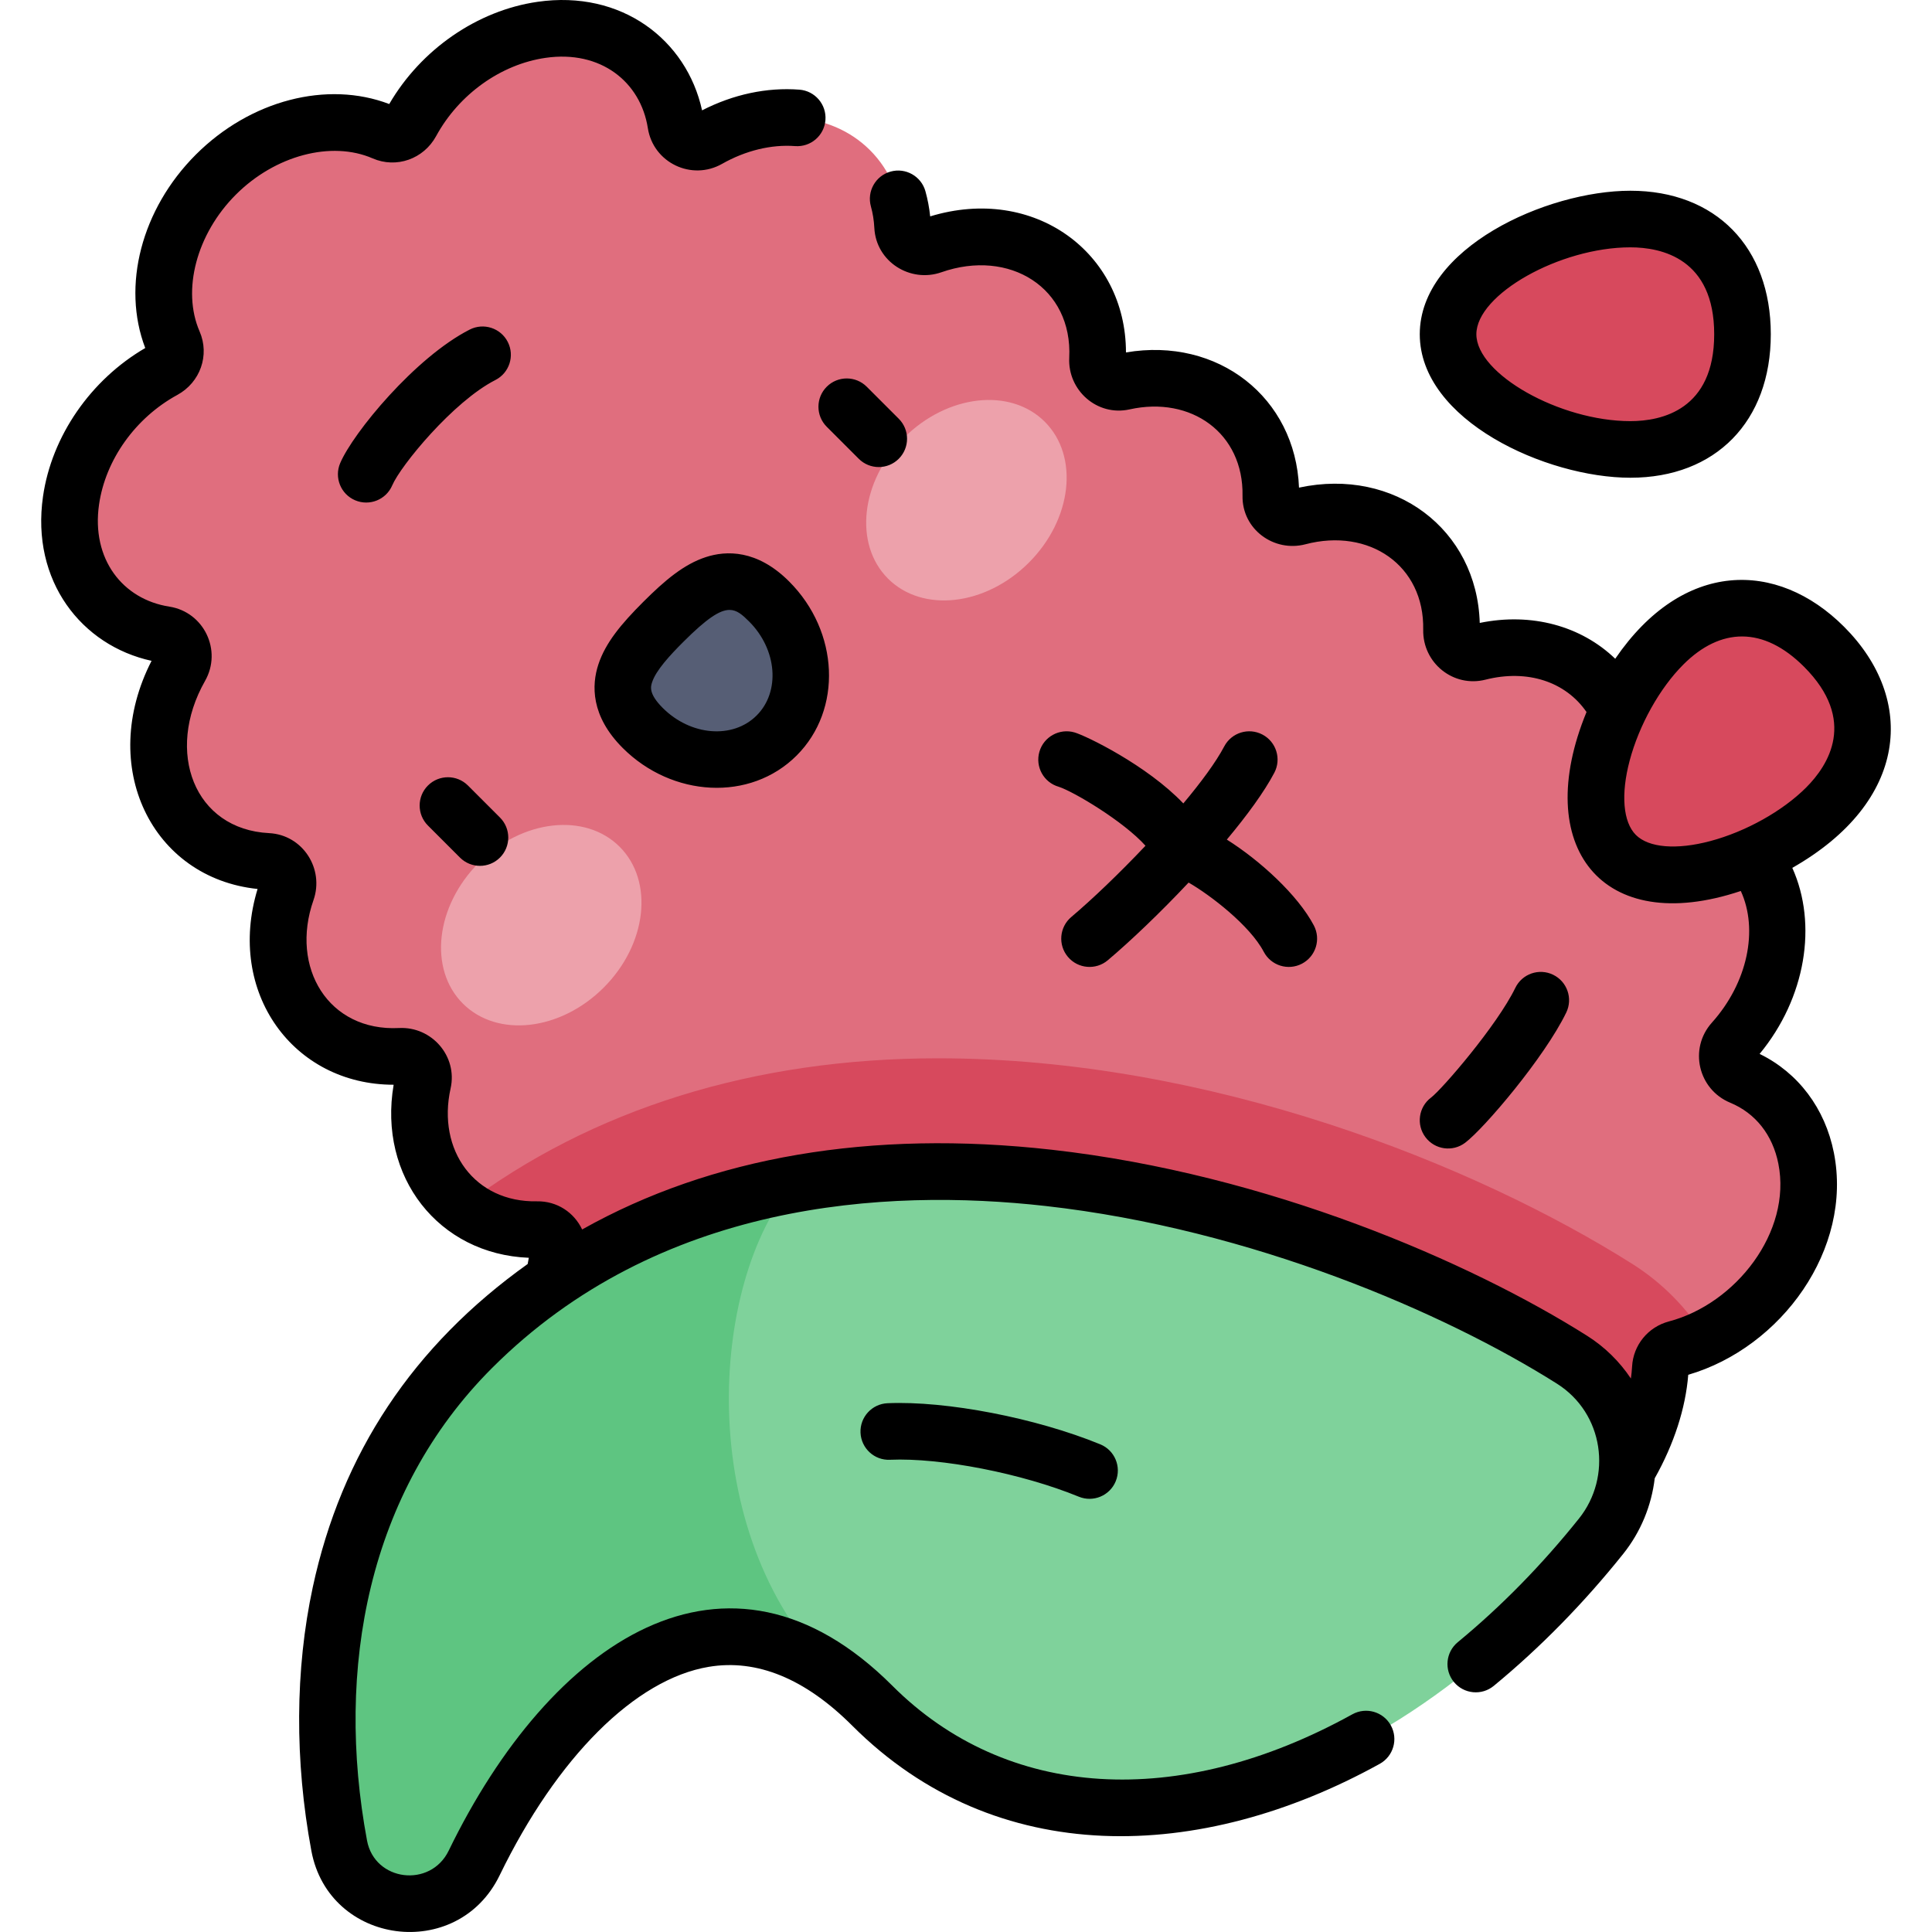 <svg id="Capa_1" enable-background="new 0 0 512.012 512.012" height="512" viewBox="0 0 512.012 512.012" width="512" xmlns="http://www.w3.org/2000/svg"><g><path d="m431.404 209.321c4.567-24.397-15.214-42.652-39.568-36.47-3.738.949-7.244-1.979-7.168-5.835.428-21.739-18.625-35.8-40.609-30.031-3.665.962-7.34-1.677-7.273-5.465.376-21.121-17.622-35.105-39.062-30.348-3.675.815-7.058-2.218-6.871-5.978 1.173-23.58-20.473-38.304-43.854-30.119-3.642 1.275-7.603-1.202-7.798-5.056-.387-7.663-3.223-14.807-8.629-20.212-10.661-10.661-28.081-11.328-42.906-2.911-3.525 2.001-7.945-.098-8.572-4.103-.982-6.276-3.707-12.048-8.25-16.591-17.068-17.068-48.828-7.627-61.848 16.273-1.411 2.59-4.541 3.797-7.246 2.622-13.5-5.867-31.533-1.835-44.551 11.182-13.017 13.018-17.049 31.052-11.182 44.553 1.175 2.704-.033 5.834-2.622 7.245-23.819 12.991-33.389 44.732-16.274 61.847 4.543 4.543 10.315 7.268 16.591 8.25 4.005.627 6.104 5.047 4.103 8.572-8.417 14.826-7.75 32.246 2.911 42.906 5.406 5.406 12.55 8.242 20.212 8.629 3.853.194 6.33 4.155 5.054 7.795-8.213 23.422 6.57 45.019 30.12 43.855 3.76-.186 6.795 3.196 5.979 6.871-4.764 21.449 9.232 39.427 30.332 39.063 3.796-.066 6.44 3.614 5.476 7.286-5.774 22.005 8.323 41.017 30.035 40.595 3.856-.075 6.784 3.431 5.835 7.169-6.191 24.369 12.075 44.136 36.471 39.569 3.733-.699 7.061 2.361 6.778 6.147-.701 9.376 2.084 18.355 8.565 24.836 12.743 12.743 35.337 11.211 51.348-3.126 3.031-2.714 7.734-1.616 9.291 2.143 8.722 21.053 38.835 24.955 59.681 4.108 6.288-6.288 10.474-13.746 12.464-21.298.619-2.35 2.693-4.074 5.12-4.202 30.856-1.631 64.895-35.635 66.524-66.524.128-2.427 1.853-4.501 4.203-5.121 7.553-1.991 15.01-6.177 21.298-12.464 20.888-20.888 16.901-50.957-4.107-59.677-3.758-1.56-4.859-6.261-2.143-9.29 14.412-16.073 15.804-38.675 3.125-51.354-6.481-6.481-15.46-9.266-24.836-8.565-3.786.285-6.846-3.044-6.147-6.776z" fill="#e06e7e"/><path d="m432.637 334.989c-41.726-26.358-111.984-54.522-184.04-54.522-48.807 0-91.815 13.472-125.866 39.18 5.242 4.032 11.991 6.352 19.693 6.219 3.796-.066 6.44 3.614 5.476 7.286-5.774 22.005 8.323 41.017 30.035 40.595 3.856-.075 6.784 3.431 5.835 7.169-6.191 24.369 12.075 44.136 36.471 39.569 3.733-.699 7.061 2.361 6.778 6.147-.701 9.376 2.084 18.355 8.565 24.836 12.743 12.743 35.337 11.211 51.348-3.126 3.031-2.714 7.734-1.616 9.291 2.143 8.722 21.053 38.835 24.956 59.682 4.108 6.288-6.288 10.474-13.746 12.464-21.298.619-2.35 2.693-4.074 5.121-4.202 30.856-1.631 64.895-35.635 66.524-66.524.128-2.427 1.853-4.501 4.203-5.121 2.626-.692 5.237-1.667 7.795-2.886-4.86-7.827-11.44-14.56-19.375-19.573z" fill="#d7495d"/><path d="m424.318 407.12c11.817-14.775 8.293-36.663-7.702-46.767-64.694-40.867-207.992-86.635-291.547-3.08-38.395 38.395-42.819 90.87-35.176 131.872 3.349 17.965 27.774 21.039 35.759 4.601 20.785-42.788 61.993-85.232 105.53-41.696 50.864 50.864 135.743 26.83 193.136-44.93z" fill="#7fd29b"/><path d="m125.069 357.272c-38.395 38.395-42.819 90.87-35.176 131.872 3.349 17.965 27.774 21.04 35.759 4.601 19.061-39.24 55.301-78.179 94.76-50.788-36.886-37.017-32.24-103.392-10.223-129.143-31.173 5.678-60.699 19.038-85.12 43.458z" fill="#5ec581"/><path d="m483.401 171.397c11.923 11.923 14.956 28.22.573 42.603s-43.825 24.495-55.748 12.572-1.811-41.365 12.572-55.748c14.383-14.382 30.68-11.349 42.603.573z" fill="#d7495d"/><path d="m461.791 88.578c0 16.861-9.379 30.53-29.72 30.53s-48.309-13.669-48.309-30.53 27.969-30.53 48.309-30.53 29.72 13.669 29.72 30.53z" fill="#d7495d"/><g><g><ellipse cx="143.482" cy="245.196" fill="#eda1ab" rx="29.387" ry="23.403" transform="matrix(.707 -.707 .707 .707 -131.355 173.273)"/><path d="m235.336 153.342c9.139 9.139 25.852 7.244 37.328-4.232s13.371-28.189 4.232-37.328-25.852-7.245-37.328 4.232c-11.476 11.476-13.371 28.188-4.232 37.328z" fill="#eda1ab"/><path d="m203.838 159.411c-10.354-10.354-18.828-3.826-28.081 5.427s-15.781 17.727-5.427 28.081 26.248 11.246 35.501 1.993c9.254-9.253 8.361-25.147-1.993-35.501z" fill="#565e75"/></g></g><path d="m219.098 113.098 8.485 8.484c2.928 2.928 7.677 2.929 10.606-.001 2.929-2.929 2.929-7.678-.001-10.606l-8.485-8.484c-2.928-2.927-7.677-2.93-10.606.001-2.929 2.928-2.929 7.677.001 10.606zm-9.957 41.009c-8.526-8.526-16.72-8.22-22.088-6.464-5.806 1.899-10.835 6.127-16.6 11.891-5.764 5.765-9.992 10.793-11.891 16.6-1.757 5.371-2.062 13.563 6.464 22.089 13.081 13.079 33.784 14.317 46.108 1.994 12.161-12.162 11.268-32.847-1.993-46.108.001-.002 0-.002 0-.002zm-8.613 35.501c-6.313 6.314-17.481 5.42-24.894-1.994-3.802-3.801-3.184-5.689-2.814-6.818 1.034-3.162 4.746-7.161 8.24-10.655 6.261-6.26 9.704-8.504 12.28-8.504 1.945 0 3.398 1.28 5.194 3.076 7.414 7.414 8.308 18.582 1.994 24.895zm231.543-63c22.61 0 37.22-14.928 37.22-38.03 0-23.103-14.609-38.03-37.22-38.03-22.218 0-55.809 15.168-55.809 38.03s33.591 38.03 55.809 38.03zm0-61.06c8.299 0 22.22 2.992 22.22 23.03s-13.921 23.03-22.22 23.03c-18.689 0-40.809-12.483-40.809-23.03s22.12-23.03 40.809-23.03zm-196.856 306.328c-4.138.182-7.346 3.684-7.164 7.822.183 4.139 3.69 7.367 7.822 7.164 13.477-.589 34.975 3.617 50.029 9.788 3.823 1.569 8.21-.254 9.784-4.095 1.571-3.832-.262-8.213-4.095-9.784-17.068-6.997-40.772-11.57-56.376-10.895zm153.063-69.018c5.102-3.847 21.06-22.65 26.804-34.518 1.805-3.728.245-8.214-3.483-10.019-3.734-1.807-8.215-.243-10.018 3.483-4.807 9.933-19.42 26.879-22.333 29.076-3.308 2.494-3.967 7.197-1.473 10.504 2.501 3.318 7.207 3.959 10.503 1.474zm-53.704-108.185c-3.666-1.933-8.201-.526-10.132 3.138-2.193 4.161-6.12 9.482-10.839 15.11-9.708-10.177-25.82-17.947-28.843-18.819-3.979-1.15-8.155 1.143-9.303 5.122s1.13 8.132 5.11 9.279c3.962 1.273 17.243 9.185 23.006 15.633-6.925 7.323-14.153 14.231-19.665 18.885-3.165 2.673-3.564 7.404-.892 10.569 2.663 3.154 7.393 3.572 10.569.892 6.016-5.08 13.868-12.562 21.414-20.588 5.71 3.284 16.229 11.334 19.915 18.348 1.92 3.653 6.448 5.082 10.129 3.148 3.666-1.928 5.076-6.462 3.148-10.129-4.241-8.066-14.293-17.241-23.06-22.755 5.348-6.399 9.891-12.602 12.579-17.701 1.933-3.664.528-8.2-3.136-10.132zm-200.004-104.051c-1.881-3.692-6.398-5.157-10.087-3.28-14.457 7.362-30.915 27.37-34.333 35.405-1.621 3.812.154 8.216 3.966 9.837 3.82 1.624 8.218-.161 9.837-3.966 2.203-5.178 16.141-22.207 27.337-27.909 3.691-1.88 5.159-6.396 3.28-10.087zm-10.553 117.555c-2.93-2.928-7.678-2.928-10.607 0-2.929 2.93-2.929 7.678 0 10.607l8.485 8.485c2.931 2.929 7.678 2.928 10.607 0 2.929-2.93 2.929-7.678 0-10.607zm364.687-42.083c-17.759-17.757-42.717-17.746-60.643 8.486-8.994-8.659-22.126-12.324-35.904-9.495-.724-24.809-22.571-41.303-47.898-35.855-.941-23.862-21.43-39.992-45.86-35.829.006-26.422-24.321-44.455-51.884-36.056-.24-2.279-.662-4.512-1.262-6.662-1.112-3.99-5.25-6.32-9.239-5.21-3.99 1.113-6.322 5.25-5.21 9.239.503 1.803.809 3.716.908 5.687.453 8.986 9.531 14.642 17.765 11.757 18.066-6.324 34.811 4.115 33.886 22.668-.425 8.582 7.363 15.58 15.987 13.672 16.315-3.625 30.233 6.276 29.938 22.892-.157 8.898 8.343 15.039 16.675 12.854 16.872-4.431 31.543 5.599 31.208 22.627-.175 8.841 7.998 15.417 16.511 13.253 11.108-2.818 21.246.544 26.769 8.58-14.661 35.577 4.026 59.77 40.887 47.422 4.7 10.205 1.848 24.286-7.658 34.888-6.179 6.892-3.647 17.696 4.852 21.224 6.712 2.786 11.244 8.528 12.761 16.168 3.59 18.085-11.299 37.132-28.987 41.794-5.55 1.463-9.48 6.276-9.78 11.979-.055 1.036-.169 2.091-.314 3.154-3.003-4.499-6.932-8.374-11.588-11.316-31.065-19.624-84.648-42.883-141.869-49.311-47.99-5.393-90.249 1.89-124.479 21.127-2.148-4.526-6.657-7.552-11.978-7.461-16.458.322-26.534-13.495-22.881-29.938 1.891-8.524-4.993-16.426-13.671-15.987-18.7.943-28.943-16.002-22.673-33.882 2.927-8.345-2.869-17.319-11.753-17.768-19.841-1.002-27.663-21.523-16.979-40.343 4.583-8.074-.285-18.247-9.465-19.685-12.382-1.936-20.712-12.61-18.629-27.066 1.709-11.864 9.657-22.99 20.743-29.037 6.092-3.323 8.632-10.554 5.908-16.818-4.754-10.939-.804-25.85 9.607-36.261 10.409-10.41 25.321-14.357 36.26-9.607 6.267 2.722 13.5.181 16.819-5.913 6.036-11.08 17.15-19.025 29.004-20.735 14.586-2.107 25.178 6.351 27.099 18.624 1.435 9.177 11.605 14.052 19.684 9.467 6.185-3.512 13.049-5.185 19.336-4.702 4.14.307 7.733-2.778 8.048-6.909.314-4.13-2.779-7.733-6.909-8.048-8.625-.653-17.496 1.236-25.786 5.484-4.086-18.676-21.305-31.982-43.612-28.762-15.961 2.302-30.884 12.627-39.293 27.089-16.455-6.284-36.831-1.021-51.256 13.405-14.429 14.424-19.692 34.8-13.408 51.255-14.466 8.42-24.793 23.356-27.093 39.326-3.228 22.406 10.207 39.518 28.766 43.577-14.377 28.062.084 57.551 28.097 60.459-8.343 27.339 9.41 51.882 36.06 51.882-4.156 24.37 11.896 44.913 35.826 45.86-.118.549-.21 1.098-.308 1.648-30.335 21.635-49.331 50.184-56.954 85.671-4.689 21.827-4.814 45.985-.364 69.862 4.662 25.007 38.7 29.514 49.879 6.504 15.223-31.338 35.936-52.002 55.41-55.277 12.765-2.147 25.568 3.106 38.069 15.608 38.09 38.088 92.323 36.334 139.78 10.093 3.624-2.005 4.938-6.568 2.934-10.193-2.004-3.624-6.567-4.937-10.193-2.934-46.103 25.494-91.679 22.663-121.913-7.573-43.845-43.84-90.609-11.801-117.579 43.722-4.837 9.958-19.619 8.146-21.641-2.697-8.489-45.546.282-92.372 33.106-125.194 44.172-44.174 104.157-47.748 146.705-42.969 54.697 6.143 105.876 28.352 135.532 47.086 12.468 7.875 14.694 24.686 5.851 35.742-9.828 12.288-20.637 23.315-32.125 32.773-3.198 2.633-3.656 7.359-1.023 10.557 2.632 3.199 7.36 3.654 10.557 1.023 12.288-10.116 23.831-21.887 34.307-34.984 4.646-5.809 7.495-12.77 8.353-20.029 5.119-9.113 8.173-18.535 8.883-27.432 24.693-7.207 43.659-33.345 38.593-58.863-2.334-11.756-9.452-21.18-19.677-26.177 12.24-14.825 15.401-34.348 8.664-49.303 30.769-17.517 32.987-44.629 13.711-63.907zm-10.034 42.602c-6.252 6.253-15.993 11.696-25.423 14.207-8.941 2.381-16.313 1.771-19.718-1.635-3.405-3.404-4.017-10.775-1.635-19.718 2.511-9.43 7.954-19.171 14.207-25.423 9.881-9.884 21.244-10.18 31.995.573 14.17 14.17 6.442 26.129.574 31.996z"/></g></svg>